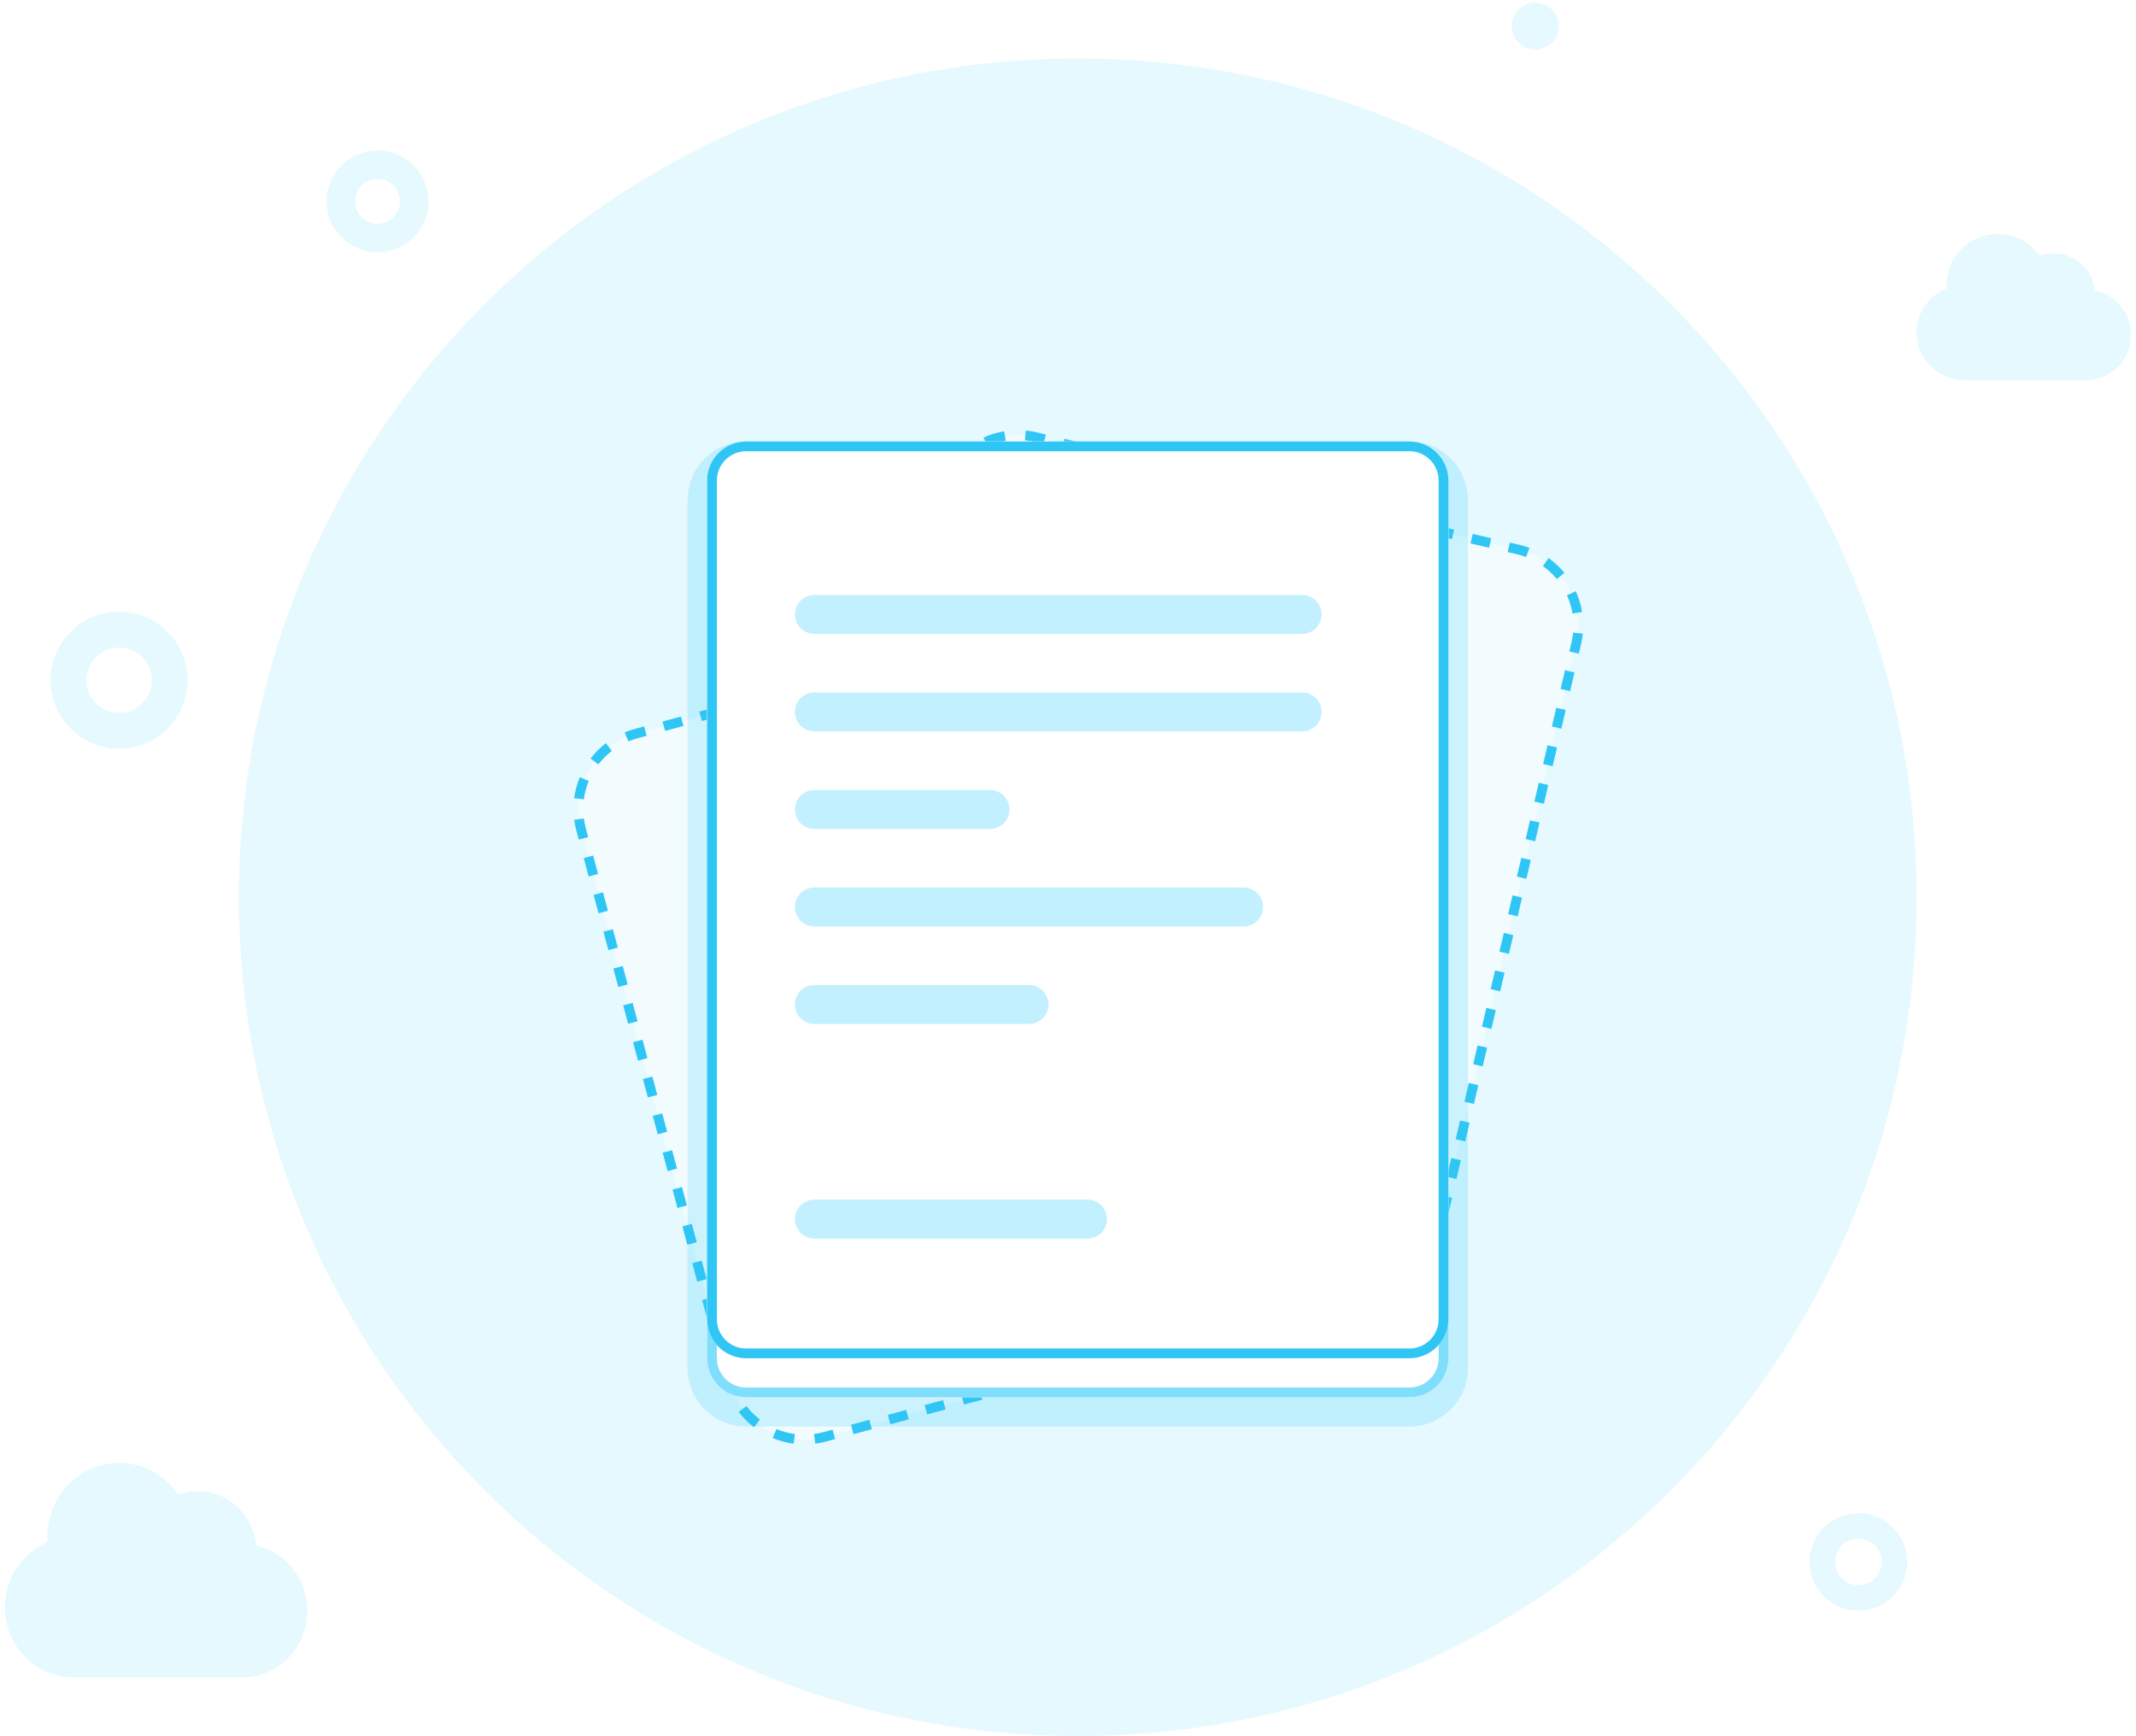 <svg width="219" height="178" viewBox="0 0 219 178" fill="none" xmlns="http://www.w3.org/2000/svg">
<path fill-rule="evenodd" clip-rule="evenodd" d="M157.409 5.082C158.738 5.082 159.815 4.005 159.815 2.676C159.815 1.348 158.738 0.271 157.409 0.271C156.08 0.271 155.003 1.348 155.003 2.676C155.003 4.005 156.08 5.082 157.409 5.082ZM38.704 25.863C41.584 25.863 43.919 23.528 43.919 20.648C43.919 17.767 41.584 15.433 38.704 15.433C35.824 15.433 33.489 17.767 33.489 20.648C33.489 23.528 35.824 25.863 38.704 25.863ZM38.704 22.955C39.978 22.955 41.011 21.922 41.011 20.648C41.011 19.373 39.978 18.34 38.704 18.34C37.43 18.34 36.397 19.373 36.397 20.648C36.397 21.922 37.43 22.955 38.704 22.955ZM12.21 76.773C16.089 76.773 19.234 73.629 19.234 69.75C19.234 65.87 16.089 62.726 12.21 62.726C8.331 62.726 5.186 65.87 5.186 69.75C5.186 73.629 8.331 76.773 12.21 76.773ZM12.21 73.108C14.065 73.108 15.568 71.604 15.568 69.75C15.568 67.895 14.065 66.391 12.21 66.391C10.355 66.391 8.852 67.895 8.852 69.75C8.852 71.604 10.355 73.108 12.21 73.108ZM190.539 165.155C193.301 165.155 195.54 162.916 195.54 160.155C195.54 157.393 193.301 155.154 190.539 155.154C187.778 155.154 185.539 157.393 185.539 160.155C185.539 162.916 187.778 165.155 190.539 165.155ZM190.539 162.553C191.864 162.553 192.938 161.479 192.938 160.155C192.938 158.83 191.864 157.756 190.539 157.756C189.215 157.756 188.141 158.83 188.141 160.155C188.141 161.479 189.215 162.553 190.539 162.553ZM110.5 178C157.996 178 196.5 139.496 196.5 92C196.5 44.504 157.996 6 110.5 6C63.004 6 24.5 44.504 24.5 92C24.5 139.496 63.004 178 110.5 178ZM24.459 171.989H7.74C7.597 171.989 7.455 171.983 7.315 171.973C3.536 171.884 0.5 168.709 0.5 164.805C0.501 162.902 1.238 161.078 2.548 159.733C3.219 159.044 4.013 158.509 4.877 158.152C4.863 157.959 4.855 157.763 4.855 157.566C4.856 155.558 5.634 153.633 7.016 152.214C8.398 150.795 10.272 149.999 12.226 150C14.729 150.003 16.938 151.289 18.266 153.252C18.896 153.023 19.575 152.898 20.282 152.898C23.406 152.902 25.972 155.349 26.269 158.479C29.263 159.15 31.503 161.89 31.5 165.167C31.497 168.943 28.517 172.002 24.843 172C24.714 172 24.586 171.996 24.459 171.989ZM201.638 38.992H213.503C213.593 38.997 213.684 39 213.775 39C216.383 39.001 218.498 36.916 218.5 34.341C218.502 32.107 216.912 30.238 214.788 29.781C214.577 27.647 212.756 25.979 210.539 25.976C210.037 25.976 209.555 26.061 209.108 26.217C208.166 24.879 206.598 24.002 204.822 24C203.435 23.999 202.105 24.542 201.124 25.51C200.143 26.477 199.592 27.79 199.591 29.158C199.591 29.293 199.596 29.426 199.606 29.558C198.993 29.802 198.43 30.166 197.953 30.636C197.024 31.553 196.501 32.797 196.5 34.094C196.5 36.756 198.655 38.921 201.336 38.981C201.436 38.989 201.537 38.992 201.638 38.992Z" fill="#E5F9FF"/>
<path d="M96.554 50.791C97.557 46.488 101.858 43.813 106.161 44.815L155.639 56.343C159.942 57.345 162.617 61.646 161.615 65.95L146.376 131.356C145.373 135.659 141.072 138.335 136.769 137.332L87.292 125.804C82.989 124.802 80.313 120.501 81.316 116.198L96.554 50.791Z" fill="white" fill-opacity="0.5"/>
<path fill-rule="evenodd" clip-rule="evenodd" d="M106.047 45.302C105.724 45.227 105.4 45.174 105.078 45.142L105.177 44.147C105.542 44.183 105.908 44.243 106.274 44.328L107.226 44.55L106.999 45.524L106.047 45.302ZM110.805 46.411L108.902 45.967L109.129 44.993L111.032 45.437L110.805 46.411ZM114.611 47.297L112.708 46.854L112.935 45.88L114.838 46.324L114.611 47.297ZM118.417 48.184L116.514 47.741L116.741 46.767L118.644 47.21L118.417 48.184ZM122.223 49.071L120.32 48.627L120.547 47.654L122.45 48.097L122.223 49.071ZM126.029 49.958L124.126 49.514L124.353 48.54L126.256 48.984L126.029 49.958ZM129.835 50.844L127.932 50.401L128.159 49.427L130.062 49.87L129.835 50.844ZM133.641 51.731L131.738 51.288L131.965 50.314L133.868 50.757L133.641 51.731ZM137.447 52.618L135.544 52.175L135.771 51.2L137.674 51.644L137.447 52.618ZM141.253 53.505L139.35 53.061L139.577 52.087L141.48 52.531L141.253 53.505ZM145.059 54.391L143.156 53.948L143.383 52.974L145.286 53.417L145.059 54.391ZM148.865 55.278L146.962 54.835L147.189 53.861L149.092 54.304L148.865 55.278ZM152.671 56.165L150.768 55.721L150.995 54.748L152.898 55.191L152.671 56.165ZM155.525 56.83L154.574 56.608L154.801 55.634L155.752 55.856C156.118 55.941 156.473 56.049 156.816 56.178L156.465 57.114C156.163 57.001 155.849 56.905 155.525 56.83ZM103.122 45.205C102.472 45.313 101.842 45.506 101.249 45.775L100.836 44.865C101.507 44.56 102.221 44.341 102.959 44.218L103.122 45.205ZM159.62 59.375C159.207 58.871 158.728 58.42 158.192 58.035L158.775 57.223C159.383 57.659 159.926 58.17 160.394 58.741L159.62 59.375ZM99.586 46.81C99.083 47.222 98.631 47.702 98.247 48.238L97.434 47.655C97.87 47.047 98.382 46.504 98.952 46.036L99.586 46.81ZM161.225 62.911C161.117 62.26 160.924 61.631 160.655 61.038L161.565 60.624C161.87 61.296 162.089 62.009 162.212 62.748L161.225 62.911ZM97.326 49.965C97.212 50.267 97.117 50.581 97.041 50.905L96.817 51.867L95.843 51.64L96.067 50.678C96.153 50.312 96.26 49.957 96.389 49.614L97.326 49.965ZM161.128 65.836C161.203 65.512 161.256 65.189 161.288 64.867L162.284 64.966C162.247 65.331 162.187 65.697 162.102 66.063L161.878 67.025L160.904 66.798L161.128 65.836ZM96.369 53.79L95.921 55.714L94.947 55.487L95.395 53.563L96.369 53.79ZM160.007 70.645L160.455 68.722L161.429 68.948L160.981 70.872L160.007 70.645ZM95.473 57.638L95.024 59.562L94.05 59.335L94.499 57.411L95.473 57.638ZM159.111 74.493L159.559 72.569L160.533 72.796L160.085 74.72L159.111 74.493ZM94.576 61.485L94.128 63.409L93.154 63.182L93.602 61.258L94.576 61.485ZM158.214 78.34L158.663 76.416L159.637 76.643L159.188 78.567L158.214 78.34ZM93.68 65.333L93.232 67.256L92.258 67.029L92.706 65.106L93.68 65.333ZM157.318 82.188L157.766 80.264L158.74 80.491L158.292 82.415L157.318 82.188ZM92.783 69.18L92.335 71.104L91.361 70.877L91.809 68.953L92.783 69.18ZM156.422 86.035L156.87 84.111L157.844 84.338L157.396 86.262L156.422 86.035ZM91.887 73.028L91.439 74.951L90.465 74.724L90.913 72.801L91.887 73.028ZM155.525 89.883L155.973 87.959L156.947 88.186L156.499 90.109L155.525 89.883ZM90.991 76.875L90.542 78.799L89.569 78.572L90.017 76.648L90.991 76.875ZM154.629 93.73L155.077 91.806L156.051 92.033L155.603 93.957L154.629 93.73ZM90.094 80.722L89.646 82.646L88.672 82.419L89.12 80.496L90.094 80.722ZM153.732 97.578L154.181 95.654L155.155 95.881L154.706 97.804L153.732 97.578ZM89.198 84.57L88.75 86.494L87.776 86.267L88.224 84.343L89.198 84.57ZM152.836 101.425L153.284 99.501L154.258 99.728L153.81 101.652L152.836 101.425ZM88.301 88.417L87.853 90.341L86.879 90.114L87.327 88.19L88.301 88.417ZM151.94 105.272L152.388 103.349L153.362 103.576L152.914 105.499L151.94 105.272ZM87.405 92.265L86.957 94.189L85.983 93.962L86.431 92.038L87.405 92.265ZM151.043 109.12L151.491 107.196L152.465 107.423L152.017 109.347L151.043 109.12ZM86.509 96.112L86.06 98.036L85.086 97.809L85.535 95.885L86.509 96.112ZM150.147 112.967L150.595 111.044L151.569 111.27L151.121 113.194L150.147 112.967ZM85.612 99.96L85.164 101.883L84.19 101.657L84.638 99.733L85.612 99.96ZM149.25 116.815L149.699 114.891L150.673 115.118L150.224 117.042L149.25 116.815ZM84.716 103.807L84.268 105.731L83.294 105.504L83.742 103.58L84.716 103.807ZM148.354 120.662L148.802 118.738L149.776 118.965L149.328 120.889L148.354 120.662ZM83.819 107.655L83.371 109.578L82.397 109.351L82.845 107.428L83.819 107.655ZM147.458 124.51L147.906 122.586L148.88 122.813L148.432 124.737L147.458 124.51ZM82.923 111.502L82.475 113.426L81.501 113.199L81.949 111.275L82.923 111.502ZM146.561 128.357L147.009 126.433L147.983 126.66L147.535 128.584L146.561 128.357ZM82.026 115.349L81.802 116.311C81.727 116.635 81.674 116.959 81.642 117.28L80.647 117.181C80.683 116.817 80.743 116.45 80.829 116.084L81.053 115.123L82.026 115.349ZM145.889 131.243L146.113 130.281L147.087 130.508L146.863 131.47C146.778 131.836 146.67 132.191 146.541 132.534L145.605 132.183C145.718 131.88 145.814 131.566 145.889 131.243ZM81.705 119.236C81.813 119.887 82.006 120.517 82.275 121.109L81.365 121.523C81.06 120.851 80.841 120.138 80.719 119.4L81.705 119.236ZM143.344 135.338C143.848 134.925 144.299 134.446 144.683 133.909L145.496 134.492C145.06 135.1 144.548 135.643 143.978 136.111L143.344 135.338ZM83.31 122.773C83.723 123.276 84.202 123.728 84.738 124.112L84.156 124.925C83.547 124.489 83.004 123.977 82.537 123.407L83.31 122.773ZM139.808 136.943C140.459 136.835 141.088 136.642 141.681 136.372L142.094 137.283C141.423 137.588 140.71 137.807 139.971 137.929L139.808 136.943ZM86.465 125.033C86.767 125.147 87.081 125.242 87.405 125.318L88.356 125.539L88.13 126.513L87.178 126.291C86.812 126.206 86.457 126.098 86.114 125.97L86.465 125.033ZM136.883 136.845C137.207 136.921 137.53 136.974 137.852 137.006L137.753 138.001C137.388 137.965 137.022 137.904 136.656 137.819L135.704 137.597L135.931 136.623L136.883 136.845ZM90.26 125.983L92.162 126.426L91.936 127.4L90.033 126.957L90.26 125.983ZM94.066 126.869L95.969 127.313L95.742 128.287L93.839 127.843L94.066 126.869ZM97.871 127.756L99.774 128.199L99.547 129.173L97.644 128.73L97.871 127.756ZM101.677 128.643L103.58 129.086L103.354 130.06L101.451 129.617L101.677 128.643ZM105.483 129.53L107.386 129.973L107.159 130.947L105.257 130.503L105.483 129.53ZM109.289 130.416L111.192 130.86L110.965 131.834L109.062 131.39L109.289 130.416ZM113.095 131.303L114.998 131.746L114.771 132.72L112.868 132.277L113.095 131.303ZM116.901 132.19L118.804 132.633L118.577 133.607L116.674 133.164L116.901 132.19ZM120.707 133.077L122.61 133.52L122.383 134.494L120.48 134.05L120.707 133.077ZM124.513 133.963L126.416 134.407L126.189 135.381L124.286 134.937L124.513 133.963ZM128.319 134.85L130.222 135.293L129.995 136.267L128.092 135.824L128.319 134.85ZM132.125 135.737L134.028 136.18L133.801 137.154L131.898 136.711L132.125 135.737Z" fill="#2FC6F6"/>
<path d="M59.571 85.017C58.427 80.749 60.96 76.363 65.227 75.219L114.299 62.071C118.567 60.927 122.954 63.46 124.097 67.727L139.278 124.382C140.421 128.65 137.889 133.037 133.621 134.18L84.549 147.329C80.281 148.473 75.895 145.94 74.751 141.672L59.571 85.017Z" fill="white" fill-opacity="0.5"/>
<path fill-rule="evenodd" clip-rule="evenodd" d="M65.357 75.702C65.036 75.788 64.725 75.894 64.427 76.017L64.045 75.093C64.384 74.953 64.735 74.834 65.098 74.736L66.042 74.483L66.301 75.449L65.357 75.702ZM70.075 74.438L68.188 74.944L67.929 73.978L69.817 73.472L70.075 74.438ZM73.85 73.426L71.963 73.932L71.704 72.966L73.591 72.46L73.85 73.426ZM77.625 72.415L75.737 72.921L75.479 71.955L77.366 71.449L77.625 72.415ZM81.4 71.403L79.512 71.909L79.253 70.943L81.141 70.438L81.4 71.403ZM85.174 70.392L83.287 70.898L83.028 69.932L84.915 69.426L85.174 70.392ZM88.949 69.381L87.062 69.886L86.803 68.921L88.69 68.415L88.949 69.381ZM92.724 68.369L90.837 68.875L90.578 67.909L92.465 67.403L92.724 68.369ZM96.499 67.358L94.611 67.864L94.352 66.898L96.24 66.392L96.499 67.358ZM100.273 66.346L98.386 66.852L98.127 65.886L100.015 65.38L100.273 66.346ZM104.048 65.335L102.161 65.841L101.902 64.875L103.789 64.369L104.048 65.335ZM107.823 64.323L105.936 64.829L105.677 63.863L107.564 63.358L107.823 64.323ZM111.598 63.312L109.71 63.818L109.451 62.852L111.339 62.346L111.598 63.312ZM114.429 62.553L113.485 62.806L113.226 61.84L114.17 61.587C114.533 61.49 114.897 61.418 115.26 61.37L115.392 62.361C115.071 62.404 114.75 62.467 114.429 62.553ZM62.731 76.995C62.208 77.397 61.744 77.864 61.348 78.38L60.554 77.772C61.003 77.187 61.529 76.657 62.122 76.202L62.731 76.995ZM119.24 62.868C118.638 62.619 118.003 62.446 117.349 62.36L117.48 61.368C118.222 61.467 118.942 61.662 119.623 61.945L119.24 62.868ZM60.368 80.077C60.119 80.678 59.947 81.314 59.86 81.968L58.869 81.837C58.967 81.095 59.162 80.374 59.445 79.693L60.368 80.077ZM122.322 65.231C121.92 64.708 121.453 64.244 120.936 63.848L121.544 63.054C122.13 63.502 122.659 64.028 123.115 64.622L122.322 65.231ZM59.861 83.924C59.904 84.245 59.968 84.567 60.054 84.888L60.307 85.832L59.341 86.091L59.088 85.147C58.99 84.784 58.918 84.419 58.87 84.056L59.861 83.924ZM123.614 67.857C123.528 67.536 123.423 67.225 123.299 66.926L124.224 66.545C124.364 66.883 124.483 67.235 124.58 67.598L124.833 68.542L123.867 68.801L123.614 67.857ZM60.813 87.721L61.319 89.609L60.353 89.868L59.847 87.979L60.813 87.721ZM124.879 72.578L124.373 70.689L125.339 70.431L125.845 72.319L124.879 72.578ZM61.825 91.498L62.331 93.386L61.365 93.645L60.859 91.756L61.825 91.498ZM125.891 76.355L125.385 74.466L126.351 74.208L126.857 76.096L125.891 76.355ZM62.837 95.275L63.343 97.163L62.377 97.422L61.871 95.533L62.837 95.275ZM126.903 80.132L126.397 78.243L127.363 77.985L127.869 79.873L126.903 80.132ZM63.849 99.052L64.355 100.94L63.389 101.199L62.883 99.31L63.849 99.052ZM127.915 83.909L127.409 82.02L128.375 81.762L128.881 83.65L127.915 83.909ZM64.861 102.829L65.367 104.717L64.401 104.976L63.895 103.087L64.861 102.829ZM128.928 87.686L128.422 85.797L129.387 85.539L129.893 87.427L128.928 87.686ZM65.873 106.606L66.379 108.494L65.413 108.753L64.907 106.864L65.873 106.606ZM129.94 91.463L129.434 89.575L130.399 89.316L130.906 91.204L129.94 91.463ZM66.885 110.383L67.391 112.271L66.425 112.53L65.919 110.641L66.885 110.383ZM130.952 95.24L130.446 93.352L131.412 93.093L131.918 94.981L130.952 95.24ZM131.964 99.017L131.458 97.129L132.424 96.87L132.93 98.758L131.964 99.017ZM67.897 114.16L68.403 116.048L67.437 116.307L66.931 114.418L67.897 114.16ZM68.909 117.937L69.415 119.825L68.449 120.084L67.943 118.195L68.909 117.937ZM132.976 102.794L132.47 100.905L133.436 100.647L133.942 102.535L132.976 102.794ZM69.921 121.714L70.427 123.602L69.461 123.861L68.955 121.972L69.921 121.714ZM133.988 106.571L133.482 104.682L134.448 104.424L134.954 106.312L133.988 106.571ZM70.933 125.491L71.439 127.379L70.473 127.638L69.967 125.749L70.933 125.491ZM135 110.348L134.494 108.459L135.46 108.201L135.966 110.089L135 110.348ZM71.945 129.268L72.451 131.156L71.485 131.415L70.979 129.526L71.945 129.268ZM136.012 114.125L135.506 112.236L136.472 111.978L136.978 113.866L136.012 114.125ZM72.957 133.045L73.463 134.933L72.497 135.192L71.991 133.303L72.957 133.045ZM137.024 117.902L136.518 116.013L137.484 115.755L137.99 117.643L137.024 117.902ZM73.969 136.821L74.475 138.71L73.509 138.969L73.003 137.08L73.969 136.821ZM138.036 121.679L137.53 119.79L138.496 119.532L139.002 121.42L138.036 121.679ZM74.981 140.598L75.234 141.543C75.32 141.864 75.426 142.174 75.549 142.473L74.625 142.855C74.485 142.516 74.366 142.165 74.268 141.802L74.015 140.857L74.981 140.598ZM138.795 124.512L138.542 123.567L139.508 123.309L139.761 124.253C139.858 124.616 139.93 124.98 139.979 125.343L138.987 125.475C138.945 125.154 138.881 124.833 138.795 124.512ZM76.527 144.168C76.929 144.692 77.396 145.156 77.912 145.552L77.304 146.346C76.719 145.897 76.189 145.371 75.734 144.778L76.527 144.168ZM138.48 129.323C138.73 128.721 138.902 128.086 138.988 127.432L139.98 127.563C139.882 128.305 139.686 129.025 139.404 129.706L138.48 129.323ZM79.609 146.531C80.21 146.781 80.846 146.953 81.5 147.04L81.369 148.031C80.627 147.933 79.907 147.738 79.225 147.455L79.609 146.531ZM136.117 132.405C136.641 132.003 137.105 131.536 137.501 131.019L138.295 131.627C137.846 132.213 137.32 132.742 136.726 133.198L136.117 132.405ZM83.457 147.038C83.777 146.996 84.099 146.932 84.42 146.846L85.364 146.593L85.622 147.559L84.679 147.812C84.316 147.909 83.952 147.982 83.588 148.03L83.457 147.038ZM133.492 133.697C133.813 133.611 134.123 133.506 134.422 133.382L134.804 134.307C134.465 134.446 134.113 134.566 133.75 134.663L132.807 134.916L132.548 133.95L133.492 133.697ZM87.251 146.087L89.138 145.582L89.397 146.548L87.51 147.053L87.251 146.087ZM91.026 145.076L92.913 144.57L93.172 145.536L91.284 146.042L91.026 145.076ZM94.8 144.065L96.688 143.559L96.947 144.525L95.059 145.031L94.8 144.065ZM98.575 143.053L100.463 142.547L100.721 143.513L98.834 144.019L98.575 143.053ZM102.35 142.042L104.237 141.536L104.496 142.502L102.609 143.008L102.35 142.042ZM106.125 141.03L108.012 140.525L108.271 141.49L106.383 141.996L106.125 141.03ZM109.899 140.019L111.787 139.513L112.046 140.479L110.158 140.985L109.899 140.019ZM113.674 139.007L115.562 138.502L115.82 139.468L113.933 139.973L113.674 139.007ZM117.449 137.996L119.336 137.49L119.595 138.456L117.708 138.962L117.449 137.996ZM121.224 136.984L123.111 136.479L123.37 137.445L121.483 137.95L121.224 136.984ZM124.998 135.973L126.886 135.467L127.145 136.433L125.257 136.939L124.998 135.973ZM128.773 134.962L130.661 134.456L130.919 135.422L129.032 135.928L128.773 134.962Z" fill="#2FC6F6"/>
<g opacity="0.2" filter="url(#filter0_d_2608_24440)">
<path d="M70.5 48C70.5 44.686 73.186 42 76.5 42H144.5C147.814 42 150.5 44.686 150.5 48V137C150.5 140.314 147.814 143 144.5 143H76.5C73.186 143 70.5 140.314 70.5 137V48Z" fill="#2FC6F6"/>
</g>
<g filter="url(#filter1_d_2608_24440)">
<path d="M72.5 47C72.5 44.791 74.291 43 76.5 43H144.5C146.709 43 148.5 44.791 148.5 47V137C148.5 139.209 146.709 141 144.5 141H76.5C74.291 141 72.5 139.209 72.5 137V47Z" fill="white"/>
</g>
<g filter="url(#filter2_d_2608_24440)">
<path fill-rule="evenodd" clip-rule="evenodd" d="M144.5 44H76.5C74.843 44 73.5 45.343 73.5 47V137C73.5 138.657 74.843 140 76.5 140H144.5C146.157 140 147.5 138.657 147.5 137V47C147.5 45.343 146.157 44 144.5 44ZM76.5 43C74.291 43 72.5 44.791 72.5 47V137C72.5 139.209 74.291 141 76.5 141H144.5C146.709 141 148.5 139.209 148.5 137V47C148.5 44.791 146.709 43 144.5 43H76.5Z" fill="#7FDEFC"/>
</g>
<g filter="url(#filter3_d_2608_24440)">
<path d="M72.5 47C72.5 44.791 74.291 43 76.5 43H110.5H127.5H144.5C146.709 43 148.5 44.791 148.5 47V57.75V68.5V90V133C148.5 135.209 146.709 137 144.5 137H76.5C74.291 137 72.5 135.209 72.5 133V47Z" fill="white"/>
</g>
<g filter="url(#filter4_d_2608_24440)">
<path fill-rule="evenodd" clip-rule="evenodd" d="M144.5 44H76.5C74.843 44 73.5 45.343 73.5 47V133C73.5 134.657 74.843 136 76.5 136H144.5C146.157 136 147.5 134.657 147.5 133V47C147.5 45.343 146.157 44 144.5 44ZM76.5 43C74.291 43 72.5 44.791 72.5 47V133C72.5 135.209 74.291 137 76.5 137H144.5C146.709 137 148.5 135.209 148.5 133V47C148.5 44.791 146.709 43 144.5 43H76.5Z" fill="#2FC6F6"/>
</g>
<path d="M81.5 63C81.5 61.895 82.395 61 83.5 61H133.5C134.605 61 135.5 61.895 135.5 63C135.5 64.105 134.605 65 133.5 65H83.5C82.395 65 81.5 64.105 81.5 63Z" fill="#C3F0FF"/>
<path d="M81.5 73C81.5 71.895 82.395 71 83.5 71H133.5C134.605 71 135.5 71.895 135.5 73C135.5 74.105 134.605 75 133.5 75H83.5C82.395 75 81.5 74.105 81.5 73Z" fill="#C3F0FF"/>
<path d="M81.5 83C81.5 81.895 82.395 81 83.5 81H101.5C102.605 81 103.5 81.895 103.5 83C103.5 84.105 102.605 85 101.5 85H83.5C82.395 85 81.5 84.105 81.5 83Z" fill="#C3F0FF"/>
<path d="M81.5 93C81.5 91.895 82.395 91 83.5 91H127.5C128.605 91 129.5 91.895 129.5 93C129.5 94.105 128.605 95 127.5 95H83.5C82.395 95 81.5 94.105 81.5 93Z" fill="#C3F0FF"/>
<path d="M81.5 103C81.5 101.895 82.395 101 83.5 101H105.5C106.605 101 107.5 101.895 107.5 103C107.5 104.105 106.605 105 105.5 105H83.5C82.395 105 81.5 104.105 81.5 103Z" fill="#C3F0FF"/>
<path d="M81.5 125C81.5 123.895 82.395 123 83.5 123H111.5C112.605 123 113.5 123.895 113.5 125C113.5 126.105 112.605 127 111.5 127H83.5C82.395 127 81.5 126.105 81.5 125Z" fill="#C3F0FF"/>
<defs>
<filter id="filter0_d_2608_24440" x="63.963" y="38.731" width="93.075" height="114.075" filterUnits="userSpaceOnUse" color-interpolation-filters="sRGB">
<feFlood flood-opacity="0" result="BackgroundImageFix"/>
<feColorMatrix in="SourceAlpha" type="matrix" values="0 0 0 0 0 0 0 0 0 0 0 0 0 0 0 0 0 0 127 0" result="hardAlpha"/>
<feOffset dy="3.269"/>
<feGaussianBlur stdDeviation="3.269"/>
<feComposite in2="hardAlpha" operator="out"/>
<feColorMatrix type="matrix" values="0 0 0 0 0.392 0 0 0 0 0.427 0 0 0 0 0.482 0 0 0 0.1 0"/>
<feBlend mode="normal" in2="BackgroundImageFix" result="effect1_dropShadow_2608_24440"/>
<feBlend mode="normal" in="SourceGraphic" in2="effect1_dropShadow_2608_24440" result="shape"/>
</filter>
<filter id="filter1_d_2608_24440" x="60.96" y="33.73" width="99.08" height="121.08" filterUnits="userSpaceOnUse" color-interpolation-filters="sRGB">
<feFlood flood-opacity="0" result="BackgroundImageFix"/>
<feColorMatrix in="SourceAlpha" type="matrix" values="0 0 0 0 0 0 0 0 0 0 0 0 0 0 0 0 0 0 127 0" result="hardAlpha"/>
<feOffset dy="2.27"/>
<feGaussianBlur stdDeviation="5.77"/>
<feComposite in2="hardAlpha" operator="out"/>
<feColorMatrix type="matrix" values="0 0 0 0 0.392 0 0 0 0 0.427 0 0 0 0 0.482 0 0 0 0.16 0"/>
<feBlend mode="normal" in2="BackgroundImageFix" result="effect1_dropShadow_2608_24440"/>
<feBlend mode="normal" in="SourceGraphic" in2="effect1_dropShadow_2608_24440" result="shape"/>
</filter>
<filter id="filter2_d_2608_24440" x="60.96" y="33.73" width="99.08" height="121.08" filterUnits="userSpaceOnUse" color-interpolation-filters="sRGB">
<feFlood flood-opacity="0" result="BackgroundImageFix"/>
<feColorMatrix in="SourceAlpha" type="matrix" values="0 0 0 0 0 0 0 0 0 0 0 0 0 0 0 0 0 0 127 0" result="hardAlpha"/>
<feOffset dy="2.27"/>
<feGaussianBlur stdDeviation="5.77"/>
<feComposite in2="hardAlpha" operator="out"/>
<feColorMatrix type="matrix" values="0 0 0 0 0.392 0 0 0 0 0.427 0 0 0 0 0.482 0 0 0 0.16 0"/>
<feBlend mode="normal" in2="BackgroundImageFix" result="effect1_dropShadow_2608_24440"/>
<feBlend mode="normal" in="SourceGraphic" in2="effect1_dropShadow_2608_24440" result="shape"/>
</filter>
<filter id="filter3_d_2608_24440" x="60.96" y="33.73" width="99.08" height="117.08" filterUnits="userSpaceOnUse" color-interpolation-filters="sRGB">
<feFlood flood-opacity="0" result="BackgroundImageFix"/>
<feColorMatrix in="SourceAlpha" type="matrix" values="0 0 0 0 0 0 0 0 0 0 0 0 0 0 0 0 0 0 127 0" result="hardAlpha"/>
<feOffset dy="2.27"/>
<feGaussianBlur stdDeviation="5.77"/>
<feComposite in2="hardAlpha" operator="out"/>
<feColorMatrix type="matrix" values="0 0 0 0 0.392 0 0 0 0 0.427 0 0 0 0 0.482 0 0 0 0.16 0"/>
<feBlend mode="normal" in2="BackgroundImageFix" result="effect1_dropShadow_2608_24440"/>
<feBlend mode="normal" in="SourceGraphic" in2="effect1_dropShadow_2608_24440" result="shape"/>
</filter>
<filter id="filter4_d_2608_24440" x="60.96" y="33.73" width="99.08" height="117.08" filterUnits="userSpaceOnUse" color-interpolation-filters="sRGB">
<feFlood flood-opacity="0" result="BackgroundImageFix"/>
<feColorMatrix in="SourceAlpha" type="matrix" values="0 0 0 0 0 0 0 0 0 0 0 0 0 0 0 0 0 0 127 0" result="hardAlpha"/>
<feOffset dy="2.27"/>
<feGaussianBlur stdDeviation="5.77"/>
<feComposite in2="hardAlpha" operator="out"/>
<feColorMatrix type="matrix" values="0 0 0 0 0.392 0 0 0 0 0.427 0 0 0 0 0.482 0 0 0 0.16 0"/>
<feBlend mode="normal" in2="BackgroundImageFix" result="effect1_dropShadow_2608_24440"/>
<feBlend mode="normal" in="SourceGraphic" in2="effect1_dropShadow_2608_24440" result="shape"/>
</filter>
</defs>
</svg>

